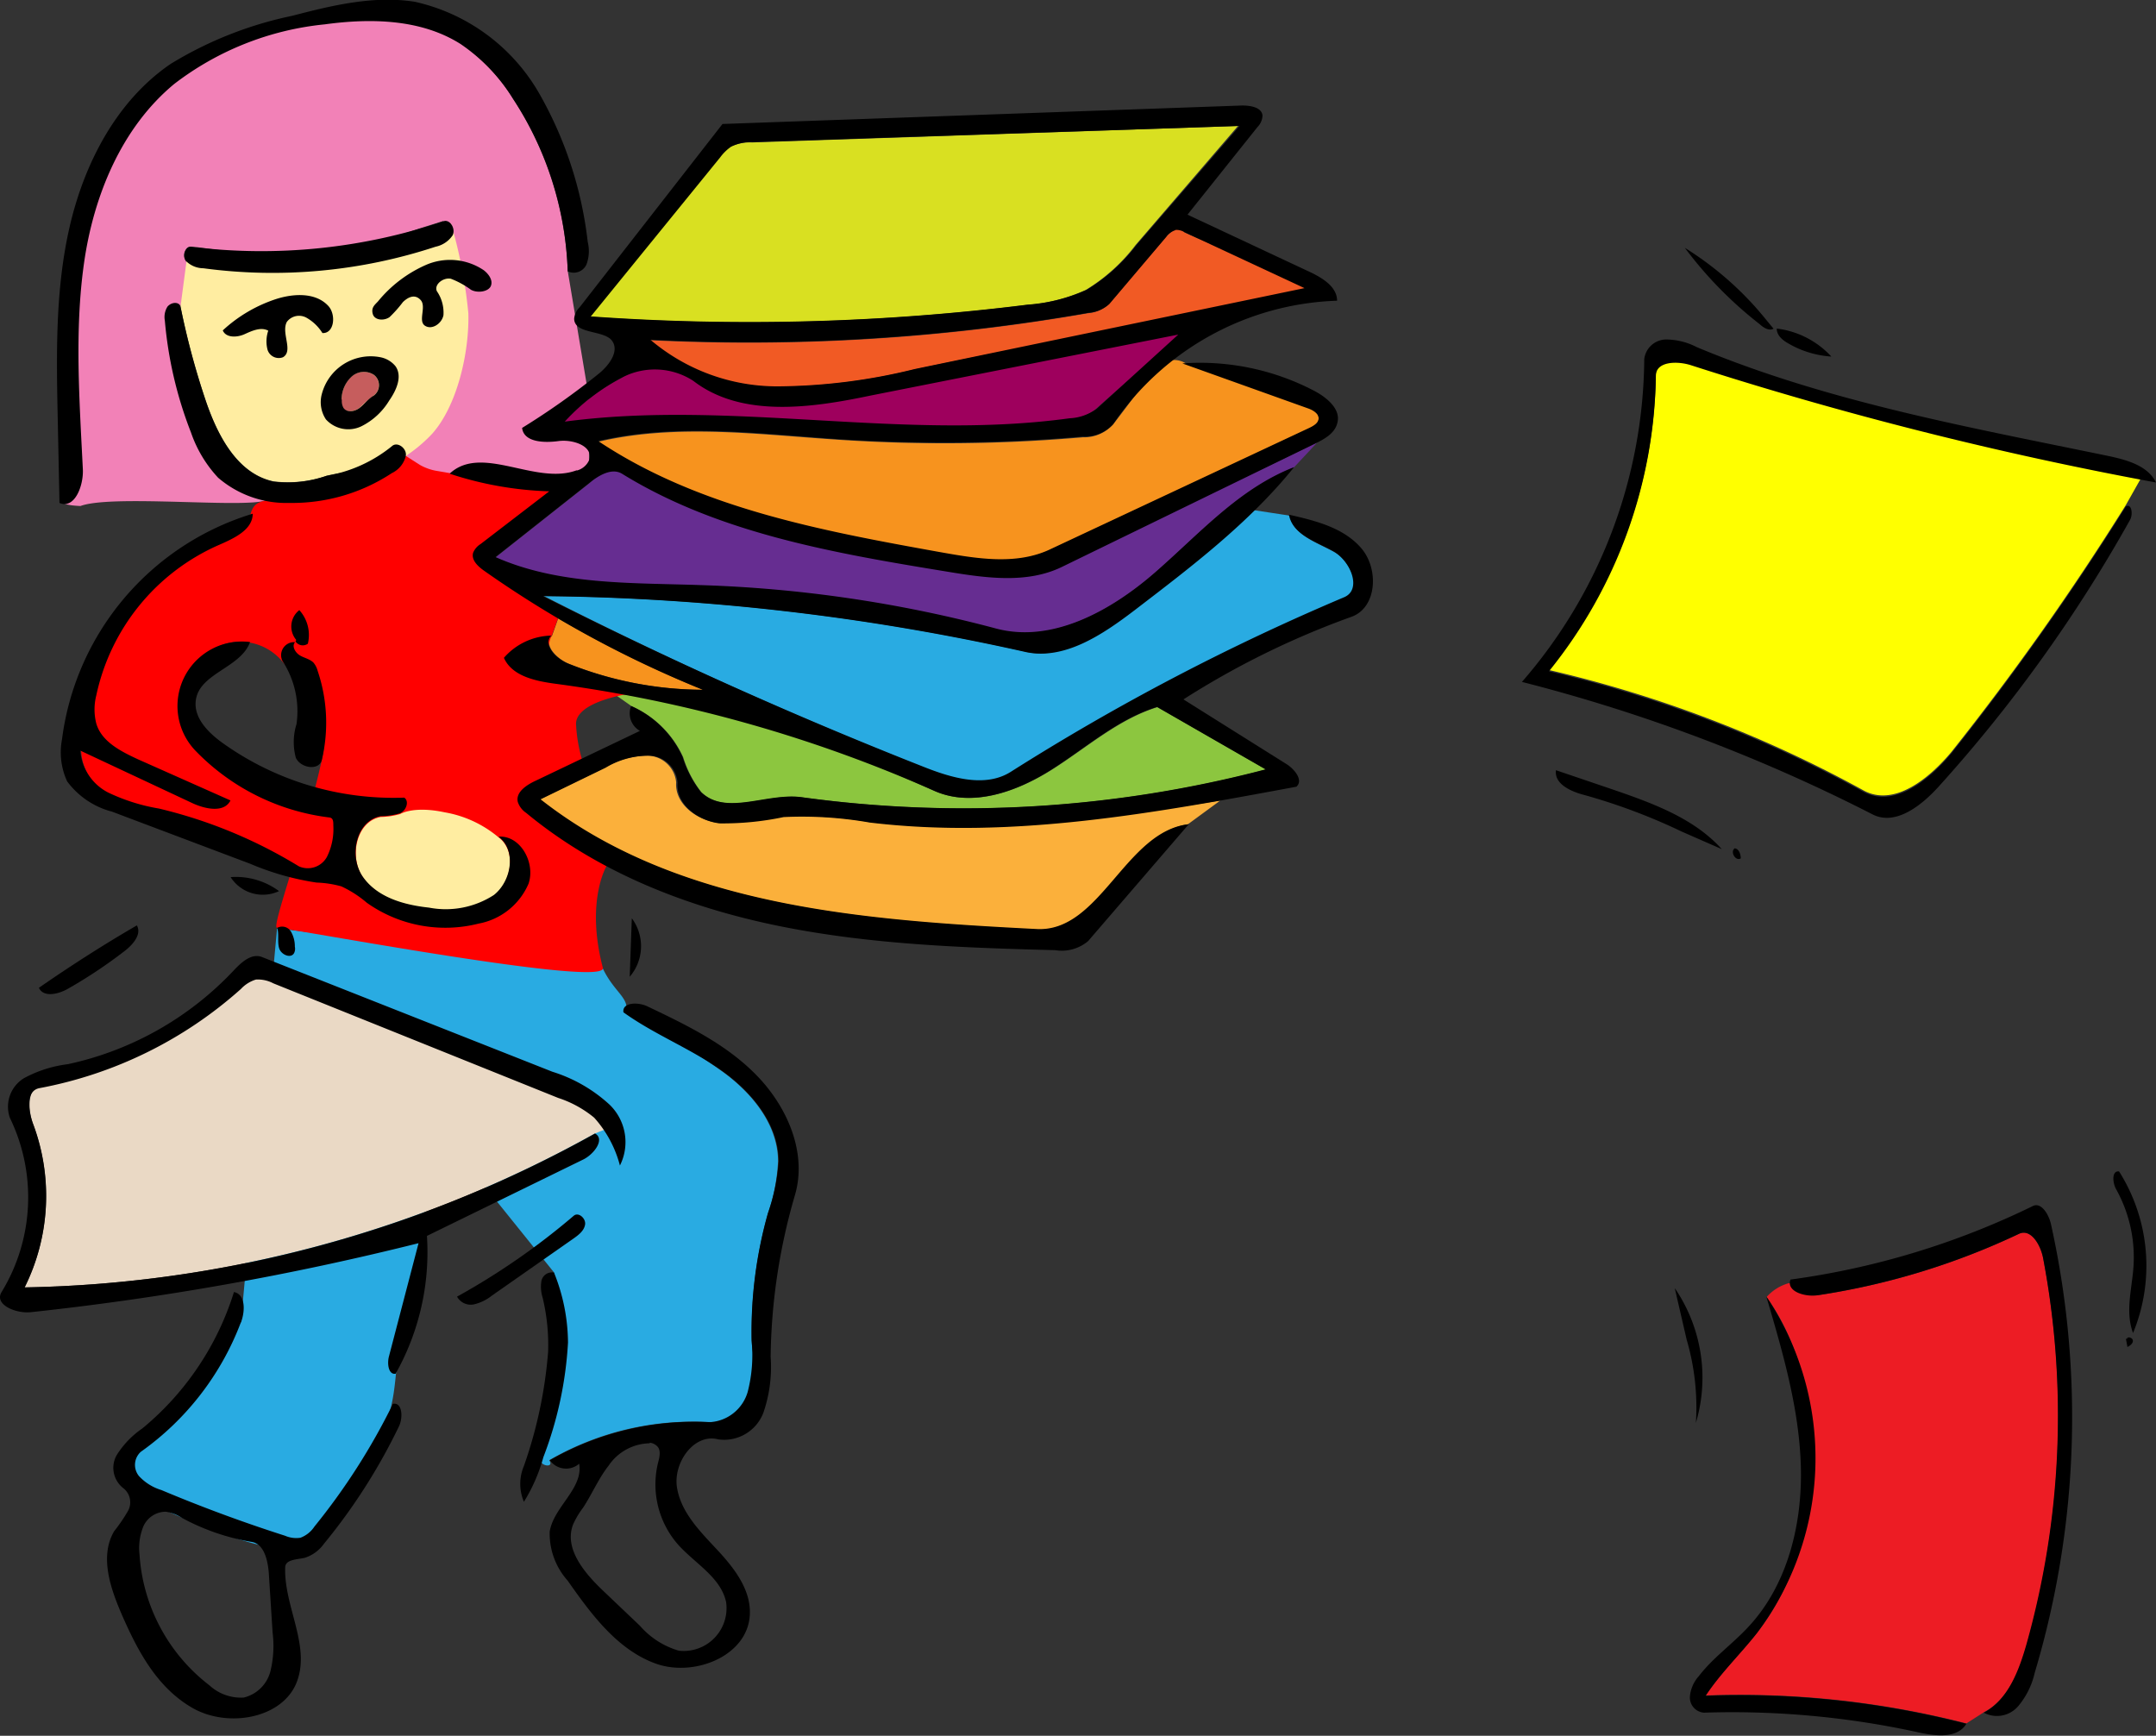 <svg xmlns="http://www.w3.org/2000/svg" viewBox="0 0 154.07 124.04"><rect x="0" y="0" width="154.07" height="124.04" fill="#333333" stroke="none"/><defs><style>.cls-1{fill:#29abe2;}.cls-2{fill:#f7931e;}.cls-3{fill:#8cc63f;}.cls-4{fill:#fbb03b;}.cls-5{fill:#ff0;}.cls-6{fill:#ed1c24;}.cls-7{fill:#f281b7;}.cls-8{fill:red;}.cls-9{fill:#ffeda1;}.cls-10{fill:#c65d5d;}.cls-11{fill:#ead9c5;}.cls-12{fill:#d9e021;}.cls-13{fill:#f15a24;}.cls-14{fill:#9e005d;}.cls-15{fill:#662d91;}</style></defs><title>Full Stack</title><g id="Layer_2" data-name="Layer 2"><g id="Layer_1-2" data-name="Layer 1"><g id="Full_Stack" data-name="Full Stack"><path class="cls-1" d="M92.18,36.85l-2.56-.39c-4.18,3.53-4.71,3.62-8.77,6.73-2.27,1.74-4.67,4-7.46,3.4a165.13,165.13,0,0,0-34.53-4Q52.14,49.36,66,54.84c2,.8,4.46,1.55,6.31.38A162.41,162.41,0,0,1,96.12,42.75c1.3-.55.45-2.62-.79-3.31s-2.92-1.2-3.15-2.59"/><path class="cls-2" d="M39.45,45.43c-.65.66.34,1.65,1.19,2a26.22,26.22,0,0,0,9.62,1.87,82.5,82.5,0,0,1-10.37-5.11"/><path class="cls-3" d="M45.14,50.47a7.26,7.26,0,0,1,3.68,3.64,7.73,7.73,0,0,0,1.3,2.5c1.8,1.76,4.79,0,7.28.38a85.22,85.22,0,0,0,33.08-2l-7.76-4.46c-2.82.87-5.08,2.92-7.58,4.49s-5.66,2.7-8.35,1.5c-8.57-3.82-13.65-5.77-23-7"/><path class="cls-4" d="M87.2,57.21c-9.94,1.54-16.58,2.48-25.1,1.53a28.69,28.69,0,0,0-6.2-.39,20.93,20.93,0,0,1-4.58.45c-1.52-.18-3.11-1.35-3-2.89A2.1,2.1,0,0,0,46.22,54a6,6,0,0,0-3,.86l-4.66,2.27c9.77,7.68,23.11,8.67,35.52,9.3,4.54.24,6.5-6.9,10.8-7.52"/><path class="cls-5" d="M153,34.17A248.76,248.76,0,0,1,120.84,26c-1-.31-2.5-.27-2.51.75a34.34,34.34,0,0,1-7.64,21.13,87.87,87.87,0,0,1,22.47,8.6c2.19,1.21,4.71-.84,6.31-2.77a190.61,190.61,0,0,0,12.44-17.61"/><path class="cls-6" d="M127.86,91.69a3.28,3.28,0,0,0-1.62,1c4.41,6.08,4.62,17.29-.69,24-1.19,1.51-2.6,2.86-3.66,4.47a65,65,0,0,1,18.63,2l1.28-.82c1.75-.92,2.52-3,3.06-4.88A60.41,60.41,0,0,0,146,89.89c-.18-.93-.87-2.12-1.72-1.72a51.46,51.46,0,0,1-14.39,4.39"/><path class="cls-7" d="M31.68,15.79,28,34.23l14.09.22,0-6-1.52-9.09A24.1,24.1,0,0,0,36.63,7a13.1,13.1,0,0,0-3.76-3.94C30,1.3,26.47,1.22,23.16,1.67A21,21,0,0,0,12.4,5.91c-3.78,3.14-5.78,8-6.5,12.85s-.33,9.8-.09,14.7c.06,1.18-3.38,2.56-.06,2.7,3.14-1.17,20.49,1.28,10.31-2.1-1-.34-3.94-8.57-3.16-12.14.37-1.69.85-2.19.38-3.28a.74.74,0,0,1-.09-.63c.22-.57.53-.32.89-.35l8.53,1.14,7.32-2.46"/><path class="cls-1" d="M38.79,104.12c-.58.56.9.91.46.23a20.39,20.39,0,0,1,11-2.74c2,.09,4.1-.22,4-2.5-.07-1.23-.5-2.08-.53-3.31a31.21,31.21,0,0,1,1.17-9.12A13.47,13.47,0,0,0,55.6,83c0-2.69-1.94-5-4.15-6.55s-4.51-3-6.69-4.58c-.11-.72-1-1.23-1.68-2.66L19.8,66.34,17.22,94.48l-8.4,10.24,1.71,2.59s10.15,5.08,11.85,2.84c5.24-7,5.61-9,5.89-11.72a6,6,0,0,1,.11-.74L30.18,90l.51-10.13,8.9,11.06L40,96.87Z"/><path class="cls-8" d="M19.07,35.77c-1.64.17-.81,1.63-1.88,2-10.86,3.4-11.72,15-11.38,16a3.62,3.62,0,0,0,2,3,13.59,13.59,0,0,0,3.61,1.15,34,34,0,0,1,9.7,3.95,1.68,1.68,0,0,0,2.28-.49,4.49,4.49,0,0,0,.48-2.27c0-.28-.06-.65-.34-.69-1.12-.12-15.74-7.51-8.38-12a3.91,3.91,0,0,1,5,.83C21.76,49,23.77,50.85,23,54.3c-1.3,5.84-3.64,12-3.2,12,.78,0,23.68,4.34,23.28,2.86-1.25-4.78.27-7.28.27-7.28s-6.54-4.67-6.32-4.6c1,.36,4.54-2.13,4.54-3.07a10.92,10.92,0,0,1-.4-2.36c-.2-1.81,4.26-2.35,4.26-2.35l-5.93-2.4c-.46-.24-.31-1.24-.06-1.7l.45-1.25-6-4.68,5.44-4.39-8-1.41A3.75,3.75,0,0,1,30,33.22L29,32.58Z"/><path class="cls-9" d="M28.6,58.17a5.25,5.25,0,0,1-1.39.21c-1.76.32-2.29,2.87-1.26,4.34s2.94,2,4.73,2.19a6.35,6.35,0,0,0,4.63-.9c1.26-1,1.62-3.21.32-4.17a8.1,8.1,0,0,0-3.85-1.79C29.54,57.57,28.6,58.17,28.6,58.17Z"/><path class="cls-9" d="M12.9,21.91a55.14,55.14,0,0,0,1.75,6.56c.85,2.56,2.27,5.38,4.91,5.93A8.44,8.44,0,0,0,23.34,34c1.67-.44,3.52-.22,5.13-1.09A10.54,10.54,0,0,0,30.88,31c1.79-2,2.66-5.8,2.59-8.6A34.44,34.44,0,0,0,32.24,16l-9,3-9.91-.35Z"/><path class="cls-10" d="M24.41,28.56a.94.94,0,0,0,.05.58c.25.37.89.28,1.24,0a9.06,9.06,0,0,1,1-.87.93.93,0,0,0,0-1.49,1.32,1.32,0,0,0-1.62.16A2.31,2.31,0,0,0,24.41,28.56Z"/><path class="cls-11" d="M43.54,80.59c-.42-1.23,0,0-1-.94A8.17,8.17,0,0,0,40,78.23L19.6,70.06a2.27,2.27,0,0,0-1.24-.24,2.29,2.29,0,0,0-1.07.67,29.91,29.91,0,0,1-14.4,7.09c-1,.18-.87,1.86-.51,2.8A14.66,14.66,0,0,1,1.76,92a86.66,86.66,0,0,0,40.76-11"/><path class="cls-12" d="M42.13,22.63a160.68,160.68,0,0,0,31.24-.84,12.21,12.21,0,0,0,4.22-1.07,12.79,12.79,0,0,0,3.56-3.21L88.47,9,53.74,10.18a3.34,3.34,0,0,0-1.6.33,3.17,3.17,0,0,0-.78.77L42.13,22.63"/><path class="cls-13" d="M84.37,16.22a3,3,0,0,0-1.08.73l-4.06,4.79a2.44,2.44,0,0,1-1.47.64,140.63,140.63,0,0,1-31.34,1.93,14,14,0,0,0,9.1,3.33,41.86,41.86,0,0,0,9.81-1.24c9.28-1.93,19.45-3.86,28.73-5.78-2.86-1.33-6.53-2.69-9.39-4-.2-.1-.08-.42-.3-.39"/><path class="cls-14" d="M84.72,23.66C77.4,25.12,69.54,26.58,62.22,28c-4.31.86-9.18,1.85-12.67-.81A4.3,4.3,0,0,0,44.43,27a14.92,14.92,0,0,0-4.19,3.2c11.94-1.59,24.14,1.4,36.08-.24a3.55,3.55,0,0,0,1.93-.68C80.22,27.5,82.75,25.42,84.72,23.66Z"/><path class="cls-2" d="M79.56,30.31a2.78,2.78,0,0,1-2.17.94A114.18,114.18,0,0,1,60,31.43c-5.76-.37-11.63-1.18-17.25.14,7.14,4.76,15.85,6.38,24.29,7.91,2.69.48,5.6,1,8.08-.22l18.46-8.65c.3-.14.65-.35.65-.68a.76.76,0,0,0-.52-.76l-9-3.22s-1.46-1-2.86,1.23C81.35,28,79.56,30.31,79.56,30.31Z"/><path class="cls-15" d="M94.14,31.61c-6,2.94-12.22,5.7-18.25,8.64-2.48,1.2-5.52.66-8.24.21-8.06-1.32-16.23-2.59-23.16-6.92-.87-.71-1.71.42-2.38,1l-6.72,5.31c4.51,2,9.65,1.83,14.6,2a93.31,93.31,0,0,1,21.15,3.1c4,1.08,8.21-1.24,11.38-4s6-6,9.93-7.53"/><path d="M28.27,98.17c-.51.08-.61-.71-.48-1.22l2.12-8.11a203.14,203.14,0,0,1-27.7,4.93c-1.06.12-2.66-.54-2.09-1.45A13,13,0,0,0,.71,79.89a2.39,2.39,0,0,1,1-2.84,8.85,8.85,0,0,1,3.13-1,22.85,22.85,0,0,0,11.88-6.72c.54-.57,1.26-1.23,2-.94l20.76,8.2a10.73,10.73,0,0,1,4.08,2.35,3.72,3.72,0,0,1,.74,4.35,8.18,8.18,0,0,0-1.84-3.42,7.85,7.85,0,0,0-2.57-1.41L19.53,70.27A2.36,2.36,0,0,0,18.29,70a2.43,2.43,0,0,0-1.07.67,29.82,29.82,0,0,1-14.4,7.09c-1,.19-.8,1.65-.44,2.59A14.66,14.66,0,0,1,1.76,92a86.66,86.66,0,0,0,40.76-11c.74.41-.08,1.49-.84,1.86L30.51,88.32A17.74,17.74,0,0,1,28.27,98.17Z"/><path d="M17.89,61.73,8,58A5.8,5.8,0,0,1,4.8,55.84a4.94,4.94,0,0,1-.37-3A19.44,19.44,0,0,1,18.06,36.71c0,1.18-1.4,1.79-2.5,2.27A15.2,15.2,0,0,0,6.88,49.7a4.07,4.07,0,0,0,0,2c.38,1.31,1.77,2,3,2.57l6.59,2.93c-.45.91-1.81.62-2.73.19l-8-3.75a3.67,3.67,0,0,0,2,3,13.64,13.64,0,0,0,3.62,1.14,34.37,34.37,0,0,1,10,4.13,1.56,1.56,0,0,0,2-.67A4.45,4.45,0,0,0,23.82,59c0-.28,0-.54-.27-.58A16,16,0,0,1,14,53.68a4.61,4.61,0,0,1,3.87-7.8C17.22,47.71,14.29,48.1,14,50c-.2,1.25.84,2.32,1.86,3.06A21,21,0,0,0,28.89,57c.38.27.13.93-.3,1.12a5.37,5.37,0,0,1-1.39.21c-1.76.32-2.3,2.87-1.26,4.34s2.94,2,4.72,2.19a6.33,6.33,0,0,0,4.63-.9c1.27-1,1.63-3.21.33-4.17,1.57-.12,2.66,1.87,2.15,3.36A4.84,4.84,0,0,1,34.21,66a9.7,9.7,0,0,1-8-1.49,7.84,7.84,0,0,0-1.82-1.17,7.5,7.5,0,0,0-1.77-.27A19.4,19.4,0,0,1,17.89,61.73Z"/><path d="M152.21,37.16a104.18,104.18,0,0,1-13.67,19.05c-1.23,1.36-3.07,2.81-4.7,2a120.17,120.17,0,0,0-25.08-9.48,35.55,35.55,0,0,0,8.74-23.07,1.59,1.59,0,0,1,1.55-1.4,4.82,4.82,0,0,1,2.21.55c9.38,3.92,19.47,5.72,29.43,7.78,1.31.28,2.8.69,3.38,1.89a265.76,265.76,0,0,1-33.23-8.38c-1-.32-2.5-.28-2.51.75a34.29,34.29,0,0,1-7.64,21.12,88.27,88.27,0,0,1,22.47,8.61c2.19,1.2,4.71-.84,6.31-2.77a192,192,0,0,0,12.44-17.61C152.32,35.93,152.45,36.75,152.21,37.16Z"/><path d="M39.28,109.46c.28-1.78,2.41-3.08,2.11-4.86a1.43,1.43,0,0,1-2.1-.25,20.81,20.81,0,0,1,11.44-2.72,3,3,0,0,0,2.7-2.16,10.5,10.5,0,0,0,.28-3.67,31.21,31.21,0,0,1,1.17-9.12A13.85,13.85,0,0,0,55.64,83c0-2.69-1.94-5-4.15-6.55s-4.76-2.54-6.94-4.11c-.1-.72,1.05-.74,1.7-.43,2.82,1.34,5.7,2.73,7.88,5s3.56,5.53,2.67,8.52a42.86,42.86,0,0,0-1.73,11.53,10,10,0,0,1-.52,4,3,3,0,0,1-3.22,1.9c-1.73-.46-3.24,1.67-2.95,3.45s1.65,3.13,2.88,4.45,2.44,2.89,2.32,4.68c-.18,2.92-4,4.43-6.73,3.44s-4.6-3.52-6.28-5.92a5.06,5.06,0,0,1-1.29-3.46m7.15-6.36a3.62,3.62,0,0,0-2.94,1.6c-.72.92-1.17,2-1.82,3a6,6,0,0,0-.72,1.21c-.65,1.7.79,3.43,2.11,4.69l2.67,2.54a5.83,5.83,0,0,0,2.78,1.78,3.06,3.06,0,0,0,3.38-3.46c-.37-1.79-2.25-2.78-3.46-4.15a6.52,6.52,0,0,1-1.4-5.84c.11-.4.22-.91-.09-1.18A.85.85,0,0,0,46.43,103.1Z"/><path d="M17.22,94.48a20,20,0,0,1-7.16,9.27,1.26,1.26,0,0,0-.13,1.73,3.59,3.59,0,0,0,1.6,1q4.35,1.83,8.85,3.27a2,2,0,0,0,1.09.14,2.07,2.07,0,0,0,1-.8,46.33,46.33,0,0,0,5.61-8.77c.68-.13.73,1,.43,1.61a41.65,41.65,0,0,1-5.36,8.39,2.69,2.69,0,0,1-1.36,1c-.55.13-1.39.11-1.41.68-.1,2.79,1.84,5.62.82,8.22s-4.93,3.28-7.45,1.83S9.84,118,8.67,115.3c-.81-1.88-1.55-4.12-.51-5.88a11.66,11.66,0,0,0,1-1.47,1.28,1.28,0,0,0-.33-1.59A1.84,1.84,0,0,1,8.33,104a6.47,6.47,0,0,1,1.84-1.92,20.55,20.55,0,0,0,6.55-9.75c.84.17.8,1.38.5,2.17M18,110.19a16,16,0,0,1-5-1.72,2.79,2.79,0,0,0-1.16-.44,1.76,1.76,0,0,0-1.6,1.06,4.1,4.1,0,0,0-.27,2,12.82,12.82,0,0,0,5,9.35,3.32,3.32,0,0,0,2.45.87,2.6,2.6,0,0,0,1.9-1.86,7.68,7.68,0,0,0,.16-2.79l-.27-4.23C19.14,111.51,18.88,110.34,18,110.19Z"/><path d="M40.57,19.39a23.77,23.77,0,0,0-3.89-12.3,13,13,0,0,0-3.76-3.94c-2.82-1.79-6.4-1.86-9.71-1.41A21.07,21.07,0,0,0,12.45,6C8.68,9.12,6.68,14,6,18.83s-.32,9.8-.08,14.7c.06,1.18-.59,2.88-1.67,2.41l-.12-5.81c-.1-4.66-.2-9.39.85-13.94s3.37-9,7.21-11.62a27.24,27.24,0,0,1,8.69-3.44c2.87-.75,5.86-1.47,8.78-1A13.69,13.69,0,0,1,38.5,6.62,27.73,27.73,0,0,1,42,17.29a2.75,2.75,0,0,1-.09,1.61A1,1,0,0,1,40.57,19.39Z"/><path d="M41.24,33.62a1.33,1.33,0,0,0,.86-.74c.33-1-1.16-1.5-2.19-1.36s-2.48.09-2.6-.94a53.25,53.25,0,0,0,5.46-3.86c.75-.6,1.53-1.64.95-2.39s-2.67-.44-2.69-1.55a1.29,1.29,0,0,1,.39-.82L51.63,8.86,88.76,7.54c.6,0,1.39.12,1.46.71a1.23,1.23,0,0,1-.36.83l-5,6.26,8.69,4.07c.92.43,2,1.07,2,2.08a20.12,20.12,0,0,0-16,8.82,2.76,2.76,0,0,1-2.17.89A115.64,115.64,0,0,1,60,31.39c-5.76-.38-11.63-1.19-17.25.13,7.14,4.76,15.85,6.39,24.29,7.91,2.7.48,5.6,1,8.08-.21l18.46-8.65c.31-.15.66-.36.65-.69s-.4-.57-.74-.69l-9-3.22a17.62,17.62,0,0,1,9.37,1.93c.93.48,2,1.34,1.7,2.35-.18.72-.92,1.13-1.58,1.45L75.87,40.52c-2.48,1.2-5.4.79-8.13.34-8-1.31-16.35-2.72-23.28-7-.73-.45-1.65.1-2.33.64l-6.72,5.31c4.51,2,9.65,1.83,14.6,2a93.31,93.31,0,0,1,21.15,3.1c4,1.08,8.21-1.24,11.38-4s6-6,9.94-7.53c-3.23,4-7.33,7.11-11.39,10.22-2.28,1.74-5,3.58-7.77,3a164.36,164.36,0,0,0-34.52-4Q52.06,49.3,65.93,54.77c2,.8,4.46,1.56,6.31.38A163.43,163.43,0,0,1,96.05,42.68c1.31-.55.45-2.62-.79-3.3s-2.91-1.2-3.15-2.6c1.9.43,3.92.93,5.18,2.41s1.11,4.24-.72,4.89a59.84,59.84,0,0,0-12,5.9l7.36,4.62c.59.37,1.23,1.17.71,1.62C82.56,58.09,72.31,60,62.15,58.78A28,28,0,0,0,56,58.39a21,21,0,0,1-4.58.45c-1.53-.19-3.12-1.35-3-2.89A2.09,2.09,0,0,0,46.28,54a6,6,0,0,0-3,.86l-4.65,2.26c9.77,7.68,23.05,8.64,35.46,9.27,4.54.24,6.33-7,10.86-7.49l-7.19,8.35a2.91,2.91,0,0,1-2.35.65c-6.64-.17-13.31-.41-19.81-1.74s-12.88-3.83-18-8.07a1.51,1.51,0,0,1-.6-.79c-.15-.68.59-1.18,1.22-1.48l7.51-3.59a1.44,1.44,0,0,1-.63-1.78,7.27,7.27,0,0,1,3.68,3.65,7.78,7.78,0,0,0,1.3,2.49c1.8,1.76,4.79,0,7.28.39a85,85,0,0,0,33.08-2l-7.76-4.46c-2.82.87-5.08,2.92-7.58,4.5s-5.66,2.69-8.35,1.49a99,99,0,0,0-27-7.64c-1.44-.19-3.15-.53-3.74-1.86a4.62,4.62,0,0,1,3.39-1.59c-.64.66.34,1.65,1.2,2a26,26,0,0,0,9.62,1.87,77.5,77.5,0,0,1-15.62-8.5c-.44-.31-.94-.77-.79-1.29a1.33,1.33,0,0,1,.53-.62l4.91-3.77a25,25,0,0,1-7.12-1.26c2.29-2.14,6.14.85,9.07-.24m1-11a159.9,159.9,0,0,0,31.24-.84,12.43,12.43,0,0,0,4.22-1.06,12.94,12.94,0,0,0,3.56-3.21L88.58,9,53.85,10.15a3.22,3.22,0,0,0-1.6.33,3.31,3.31,0,0,0-.78.76L42.24,22.59M84,16.45a1.16,1.16,0,0,0-.65.47l-4.07,4.8a2.44,2.44,0,0,1-1.47.63,140.54,140.54,0,0,1-31.33,1.93,14,14,0,0,0,9.1,3.33,41.71,41.71,0,0,0,9.8-1.24l27.84-5.78-8.58-4a1.13,1.13,0,0,0-.64-.16m.2,7.48-22,4.36C58,29.15,53,29.88,49.55,27.22a5.05,5.05,0,0,0-5-.29,14.92,14.92,0,0,0-4.19,3.2c11.94-1.59,24.14,1.4,36.08-.24a3.52,3.52,0,0,0,1.93-.68Z"/><path d="M146.56,87.46a63.71,63.71,0,0,1-1.16,32.09,5.62,5.62,0,0,1-1.19,2.39,2,2,0,0,1-2.45.45c1.74-.92,2.51-3,3.05-4.88A60.41,60.41,0,0,0,146,89.89c-.18-.93-.87-2.12-1.72-1.72a51.46,51.46,0,0,1-14.39,4.39c-.9.14-2.26-.27-1.94-1.12a56.79,56.79,0,0,0,17.31-5.25C145.86,85.88,146.4,86.77,146.56,87.46Z"/><path d="M125.55,116.71c-1.19,1.51-2.6,2.86-3.66,4.47a65,65,0,0,1,18.63,2c-.63,1.06-2.17.89-3.37.63a62.17,62.17,0,0,0-15.39-1.42,1.09,1.09,0,0,1-1-1.12,2.5,2.5,0,0,1,.64-1.49c1-1.31,2.4-2.29,3.53-3.51,2.81-3,3.88-7.36,3.76-11.5s-1.3-8.16-2.47-12.13A20.77,20.77,0,0,1,125.55,116.71Z"/><path d="M12.9,21.92a54.79,54.79,0,0,0,1.75,6.57c.85,2.56,2.27,5.38,4.91,5.93A8.44,8.44,0,0,0,23.34,34,10.09,10.09,0,0,0,28,31.89c.39-.37,1.09.15,1,.69a1.84,1.84,0,0,1-1,1.23,12.93,12.93,0,0,1-7.31,2.13,7.47,7.47,0,0,1-5.1-1.8,9,9,0,0,1-1.94-3.23,28.67,28.67,0,0,1-1.87-8,1.39,1.39,0,0,1,.19-1C12.28,21.55,12.83,21.57,12.9,21.92Z"/><path d="M14.53,19.17a1.76,1.76,0,0,1-1.25-.53c-.28-.38,0-1.08.41-1a40.66,40.66,0,0,0,18-1.83c.48-.16.88.54.66,1a1.94,1.94,0,0,1-1.22.82A37.19,37.19,0,0,1,14.53,19.17Z"/><path d="M38.78,92.74a2.59,2.59,0,0,1-.09-1.2.77.77,0,0,1,.9-.6,13.54,13.54,0,0,1,1,5,27,27,0,0,1-1.76,8.19,12.11,12.11,0,0,1-1.39,3.19,3.26,3.26,0,0,1,0-2.56,32.11,32.11,0,0,0,1.73-8.17A14.57,14.57,0,0,0,38.78,92.74Z"/><path d="M23,54.3c-.19.8-1.52.6-1.86-.15a4.31,4.31,0,0,1,.05-2.41,6.56,6.56,0,0,0-1-4.5.93.93,0,0,1,.9-1.35c-.26.27,0,.72.3.92s.71.26,1,.53a1.5,1.5,0,0,1,.31.6A11.57,11.57,0,0,1,23,54.3Z"/><path d="M34.57,19.31c.35.27.67.71.51,1.12s-.94.54-1.42.28a6.15,6.15,0,0,0-1.44-.79c-.54-.11-1.22.41-1,.89a2.7,2.7,0,0,1,.47,1.71c-.11.6-.83,1.09-1.33.75s.13-1.36-.3-1.83-.93-.18-1.27.15a8.85,8.85,0,0,1-.95,1.07c-.39.28-1.07.24-1.2-.22s.14-.65.37-.9a9.22,9.22,0,0,1,3.41-2.6A4.31,4.31,0,0,1,34.57,19.31Z"/><path d="M15.92,23.61a10.35,10.35,0,0,1,3.78-2.23c1.26-.41,2.84-.5,3.75.47.59.62.44,2-.41,1.95a3.19,3.19,0,0,0-1.13-1.09A1.09,1.09,0,0,0,20.5,23c-.43.79.49,2.08-.28,2.53a.84.84,0,0,1-1.1-.53,2.38,2.38,0,0,1,.05-1.37c-.52-.28-1.14,0-1.69.25S16.14,24.15,15.92,23.61Z"/><path d="M23,28.15a3.61,3.61,0,0,1,4.19-2.62,1.84,1.84,0,0,1,1.08.65c.5.73.05,1.72-.46,2.45a4.85,4.85,0,0,1-2,1.84,2.16,2.16,0,0,1-2.52-.5A2.23,2.23,0,0,1,23,28.15m1.43.41a1,1,0,0,0,.11.58c.24.37.82.28,1.17,0s.61-.65,1-.87a.93.93,0,0,0,0-1.49,1.31,1.31,0,0,0-1.62.17A2.25,2.25,0,0,0,24.41,28.56Z"/><path d="M120.21,59.44a42.75,42.75,0,0,0-6.89-2.6c-1-.25-2.26-.78-2.13-1.8l3.8,1.29c2.92,1,6,2.07,8.05,4.35Z"/><path d="M35.16,92.58a3.27,3.27,0,0,1-1.28.63,1.12,1.12,0,0,1-1.22-.55A50.5,50.5,0,0,0,41,86.88c.34-.29.88.19.81.63s-.46.74-.83,1Z"/><path d="M152.46,90.53A10,10,0,0,0,151.23,85c-.27-.47-.34-1.35.2-1.29a12.61,12.61,0,0,1,1,11.55C151.86,93.75,152.35,92.11,152.46,90.53Z"/><path d="M4.85,70.66c-.68.39-1.74.64-2.07-.07,2.28-1.58,4.62-3.08,7-4.46.36.64-.28,1.37-.86,1.82A34.48,34.48,0,0,1,4.85,70.66Z"/><path d="M120.4,17.71a23.34,23.34,0,0,1,4.83,4c.53.57,1,1.17,1.51,1.78-.33.18-.73-.08-1-.33A28.68,28.68,0,0,1,120.4,17.71Z"/><path d="M130.87,25.48a7,7,0,0,1-3.18-1c-.36-.22-.73-.55-.72-1A6.35,6.35,0,0,1,130.87,25.48Z"/><path d="M16.48,62.68a5.19,5.19,0,0,1,3.46,1A2.73,2.73,0,0,1,16.48,62.68Z"/><path d="M120.53,95.73l-.62-2.68-.23-1a11.34,11.34,0,0,1,1.51,9.63A17.22,17.22,0,0,0,120.53,95.73Z"/><path d="M21.17,45.73a1.48,1.48,0,0,1,.22-2.13A2.65,2.65,0,0,1,22,46a.62.62,0,0,1-.88-.16Z"/><path d="M45.15,65.62A3.35,3.35,0,0,1,45,69.8Z"/><path d="M123.93,60.62c.32,0,.46.39.47.72-.35.23-.77-.43-.46-.7Z"/><path d="M152,95.68c0-.21.41-.09.42.12s-.21.37-.39.46l-.11-.59Z"/><path d="M19.79,66.32a.73.73,0,0,1,1,.25,2.1,2.1,0,0,1,.28,1.08.7.7,0,0,1-.05.45c-.22.43-.93.13-1.07-.33s0-1-.13-1.43Z"/></g></g></g></svg>